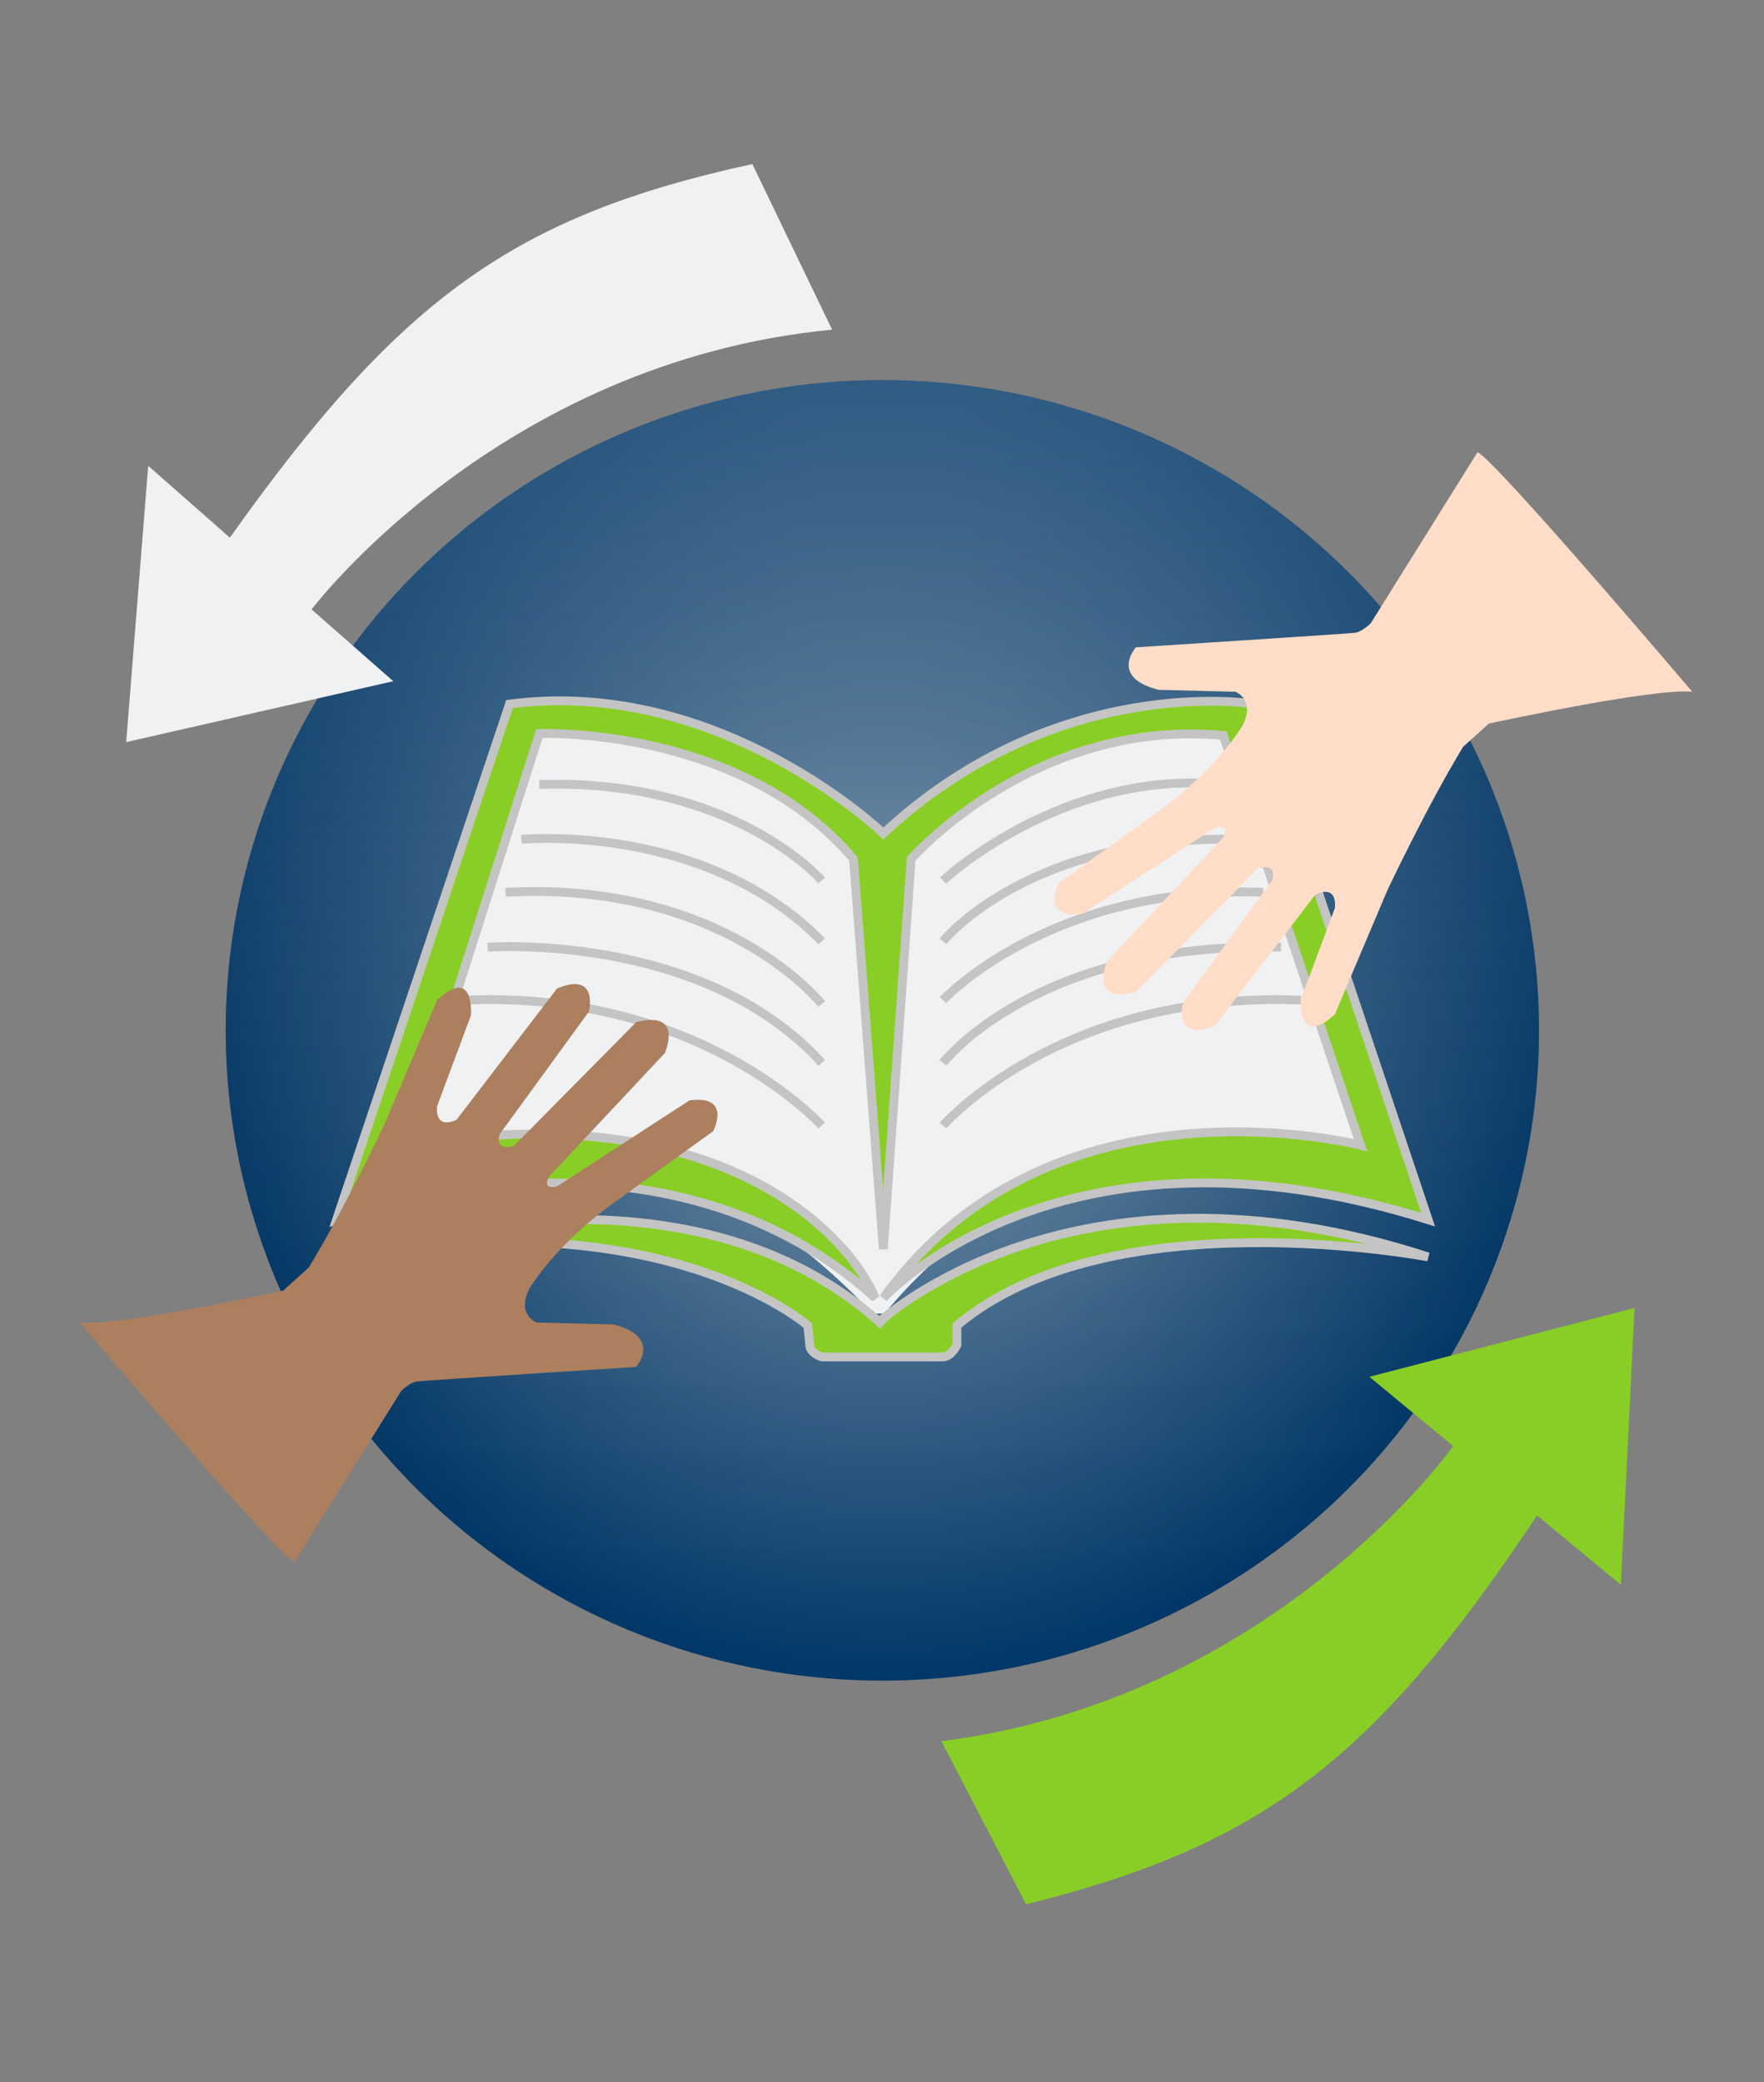 <svg width="50" height="59" viewBox="0 0 50 59" fill="none" xmlns="http://www.w3.org/2000/svg">
<rect x="0" y="0" width="50" height="59" fill="#808080" stroke="none"/>
<ellipse cx="25.01" cy="29.198" rx="18.613" ry="18.428" fill="#003768"/>
<ellipse cx="25.01" cy="29.198" rx="18.613" ry="18.428" fill="url(#paint0_radial_25864:903)" fill-opacity="0.5"/>
<ellipse cx="25.01" cy="29.198" rx="18.613" ry="18.428" fill="url(#paint1_linear_25864:903)" fill-opacity="0.2"/>
<path d="M11.277 32.691L15.074 20.431C19.391 20.076 21.389 20.884 24.227 24.101H25.746C28.473 20.98 30.46 20.16 34.858 20.388L38.908 32.821C32.093 32.598 28.404 33.209 25.071 37.224H24.734C20.363 32.624 17.014 32.691 11.277 32.691Z" fill="#F0F1F3"/>
<path d="M25.827 24.341L25.038 35.397L24.192 24.341C20.98 20.563 15.288 20.786 15.288 20.786L11.569 32.453C20.09 31.03 23.948 34.749 24.812 36.786C18.557 31.119 9.54 34.564 9.54 34.564L14.443 19.952C20.417 19.174 25.038 23.619 25.038 23.619C29.997 19.008 35.577 19.952 35.577 19.952L40.48 34.564C30.053 31.286 25.038 36.786 25.038 36.786C29.772 30.175 38.563 32.453 38.563 32.453L34.675 20.841C29.321 20.341 25.827 24.341 25.827 24.341Z" fill="#89CE26"/>
<path d="M23.291 38.453H26.729C26.954 38.453 27.123 38.119 27.123 38.119V37.564C31.462 33.897 40.48 35.619 40.48 35.619C30.392 32.341 24.925 37.462 24.925 37.462C19.054 32.219 9.54 35.675 9.54 35.675C18.726 33.897 22.896 37.564 22.896 37.564L22.953 38.119C22.953 38.342 23.291 38.453 23.291 38.453Z" fill="#89CE26"/>
<path d="M26.729 31.897C26.729 31.897 30.054 28.064 36.873 28.341M25.038 37.564C25 37.529 24.963 37.495 24.925 37.462M24.925 37.462C19.054 32.219 9.54 35.675 9.54 35.675C18.726 33.897 22.896 37.564 22.896 37.564L22.953 38.119C22.953 38.342 23.291 38.453 23.291 38.453C23.291 38.453 26.503 38.453 26.729 38.453C26.954 38.453 27.123 38.119 27.123 38.119V37.564C31.462 33.897 40.48 35.619 40.48 35.619C30.392 32.341 24.925 37.462 24.925 37.462ZM26.729 30.119C26.729 30.119 29.377 26.675 36.309 26.841M26.729 28.341C26.729 28.341 29.772 25.064 35.802 25.286M26.729 26.675C26.729 26.675 29.152 23.619 35.295 23.786M26.729 24.952C26.729 24.952 30.11 21.786 34.675 22.23M23.291 24.952C23.291 24.952 20.811 22.063 15.288 22.23M14.781 23.786C14.781 23.786 19.966 23.286 23.291 26.675M23.291 28.452C23.291 28.452 20.529 24.952 14.33 25.286M13.823 26.841C13.823 26.841 19.91 26.397 23.291 30.119M23.291 31.897C23.291 31.897 19.853 28.064 13.203 28.341M25.038 35.397L25.827 24.341C25.827 24.341 29.321 20.341 34.675 20.841L38.563 32.453C38.563 32.453 29.772 30.175 25.038 36.786C25.038 36.786 30.053 31.286 40.48 34.564L35.577 19.952C35.577 19.952 29.997 19.008 25.038 23.619C25.038 23.619 20.417 19.174 14.443 19.952L9.54 34.564C9.54 34.564 18.557 31.119 24.812 36.786C23.948 34.749 20.09 31.03 11.569 32.453L15.288 20.786C15.288 20.786 20.98 20.563 24.192 24.341L25.038 35.397Z" stroke="#C4C4C4" stroke-width="0.25"/>
<path d="M32.196 18.344C32.196 18.344 38.157 17.961 38.39 17.934C38.622 17.907 38.855 17.66 38.855 17.66L41.879 12.817C42.341 12.981 47.966 19.603 47.966 19.603C46.849 19.492 42.199 20.506 42.199 20.506L41.472 21.163C40.425 22.886 39.32 25.239 39.32 25.239L37.837 28.742C36.761 29.727 36.878 28.304 36.878 28.304L37.837 25.732C37.895 25.02 37.285 25.349 37.285 25.349L34.435 29.07C33.243 29.562 33.534 28.413 33.534 28.413L36.063 24.938C36.209 24.419 35.656 24.61 35.656 24.61L32.196 28.112C30.829 28.468 31.382 27.237 31.382 27.237L34.668 23.735C34.871 23.324 34.435 23.461 34.435 23.461L30.684 25.896C29.463 26.06 30.015 25.02 30.015 25.02L32.748 23.05C34.493 21.819 35.22 20.561 35.22 20.561C35.598 19.822 35.017 19.603 35.017 19.603L32.836 19.548C31.44 19.192 32.196 18.344 32.196 18.344Z" fill="#FFDDC8"/>
<path d="M18.03 38.736C18.03 38.736 12.069 39.119 11.836 39.146C11.604 39.173 11.371 39.42 11.371 39.42L8.347 44.263C7.885 44.099 2.26 37.477 2.26 37.477C3.377 37.588 8.027 36.574 8.027 36.574L8.754 35.917C9.801 34.194 10.906 31.841 10.906 31.841L12.389 28.338C13.465 27.353 13.348 28.776 13.348 28.776L12.389 31.348C12.331 32.059 12.941 31.731 12.941 31.731L15.791 28.01C16.983 27.517 16.692 28.667 16.692 28.667L14.163 32.142C14.017 32.661 14.57 32.47 14.57 32.47L18.03 28.968C19.397 28.612 18.844 29.843 18.844 29.843L15.559 33.346C15.355 33.756 15.791 33.619 15.791 33.619L19.542 31.184C20.764 31.02 20.211 32.059 20.211 32.059L17.478 34.029C15.733 35.261 15.006 36.519 15.006 36.519C14.628 37.258 15.21 37.477 15.21 37.477L17.39 37.532C18.786 37.888 18.03 38.736 18.03 38.736Z" fill="#AC7F5F"/>
<path d="M38.815 39.016L46.33 37.065L45.943 44.909L43.567 42.945C38.926 49.915 35.748 52.304 29.085 53.965L26.683 49.342C36.112 48.154 41.191 40.98 41.191 40.98L38.815 39.016Z" fill="#89CE26"/>
<path d="M11.147 19.304L3.577 21.03L4.201 13.201L6.516 15.236C11.366 8.406 14.615 6.112 21.325 4.649L23.586 9.342C14.125 10.25 8.832 17.27 8.832 17.27L11.147 19.304Z" fill="#F0F1F3"/>
<defs>
<radialGradient id="paint0_radial_25864:903" cx="0" cy="0" r="1" gradientUnits="userSpaceOnUse" gradientTransform="translate(25.01 29.198) rotate(90) scale(18.428 18.613)">
<stop stop-color="#FEFEFE"/>
<stop offset="1" stop-color="#FEFEFE" stop-opacity="0"/>
</radialGradient>
<linearGradient id="paint1_linear_25864:903" x1="25.01" y1="10.77" x2="25.01" y2="47.626" gradientUnits="userSpaceOnUse">
<stop stop-color="#F0F1F3"/>
<stop offset="1" stop-opacity="0"/>
</linearGradient>
</defs>
</svg>

